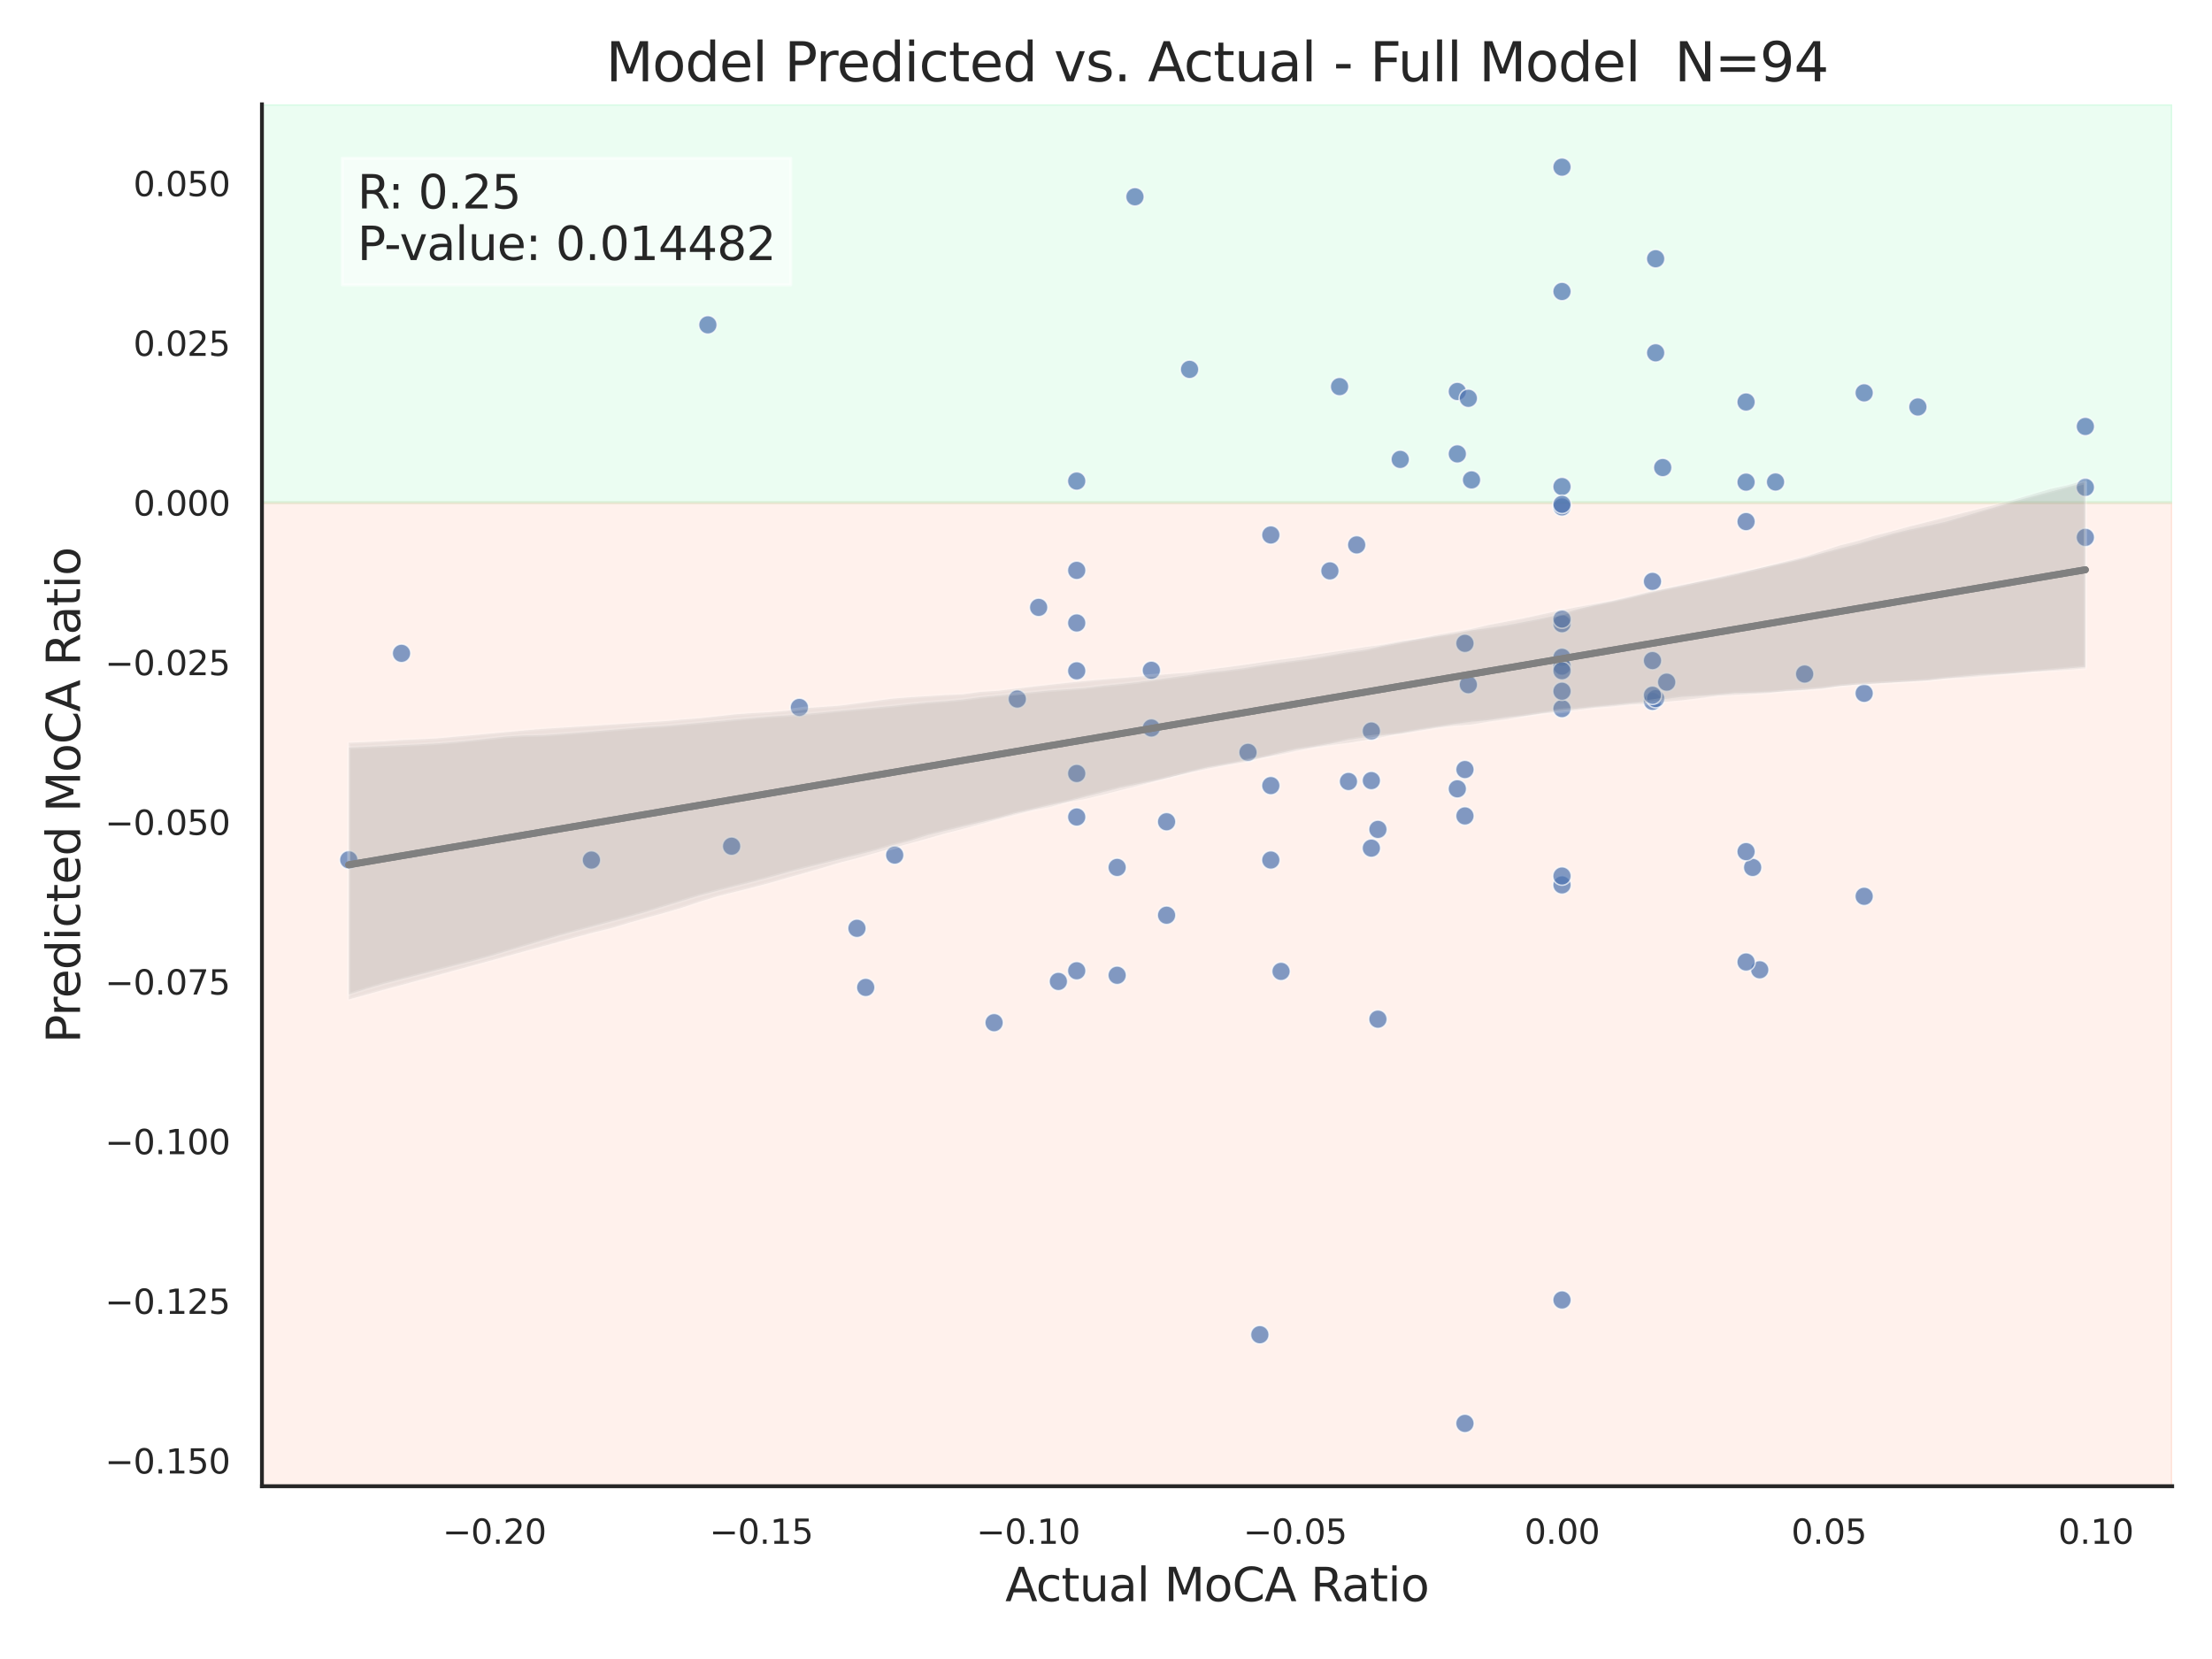 <?xml version="1.0" encoding="utf-8" standalone="no"?>
<!DOCTYPE svg PUBLIC "-//W3C//DTD SVG 1.1//EN"
  "http://www.w3.org/Graphics/SVG/1.1/DTD/svg11.dtd">
<svg xmlns:xlink="http://www.w3.org/1999/xlink" width="576pt" height="432pt" viewBox="0 0 576 432" xmlns="http://www.w3.org/2000/svg" version="1.1">
 <defs>
  <style type="text/css">*{stroke-linejoin: round; stroke-linecap: butt}</style>
 </defs>
 <g id="figure_1">
  <g id="patch_1">
   <path d="M 0 432 
L 576 432 
L 576 0 
L 0 0 
z
" style="fill: #ffffff"/>
  </g>
  <g id="axes_1">
   <g id="patch_2">
    <path d="M 68.208 387.012 
L 565.632 387.012 
L 565.632 27.168 
L 68.208 27.168 
z
" style="fill: #ffffff"/>
   </g>
   <g id="patch_3">
    <path d="M 68.208 387.012 
L 565.632 387.012 
L 565.632 130.894 
L 68.208 130.894 
z
" clip-path="url(#pf7a6fea551)" style="fill: #ff5714; opacity: 0.08; stroke: #ff5714; stroke-width: 0.8; stroke-linejoin: miter"/>
   </g>
   <g id="patch_4">
    <path d="M 68.208 130.894 
L 565.632 130.894 
L 565.632 27.168 
L 68.208 27.168 
z
" clip-path="url(#pf7a6fea551)" style="fill: #04e762; opacity: 0.08; stroke: #04e762; stroke-width: 0.8; stroke-linejoin: miter"/>
   </g>
   <g id="matplotlib.axis_1">
    <g id="xtick_1">
     <g id="text_1">
      <!-- −0.20 -->
      <g style="fill: #262626" transform="translate(115.245 401.999) scale(0.088 -0.088)">
       <defs>
        <path id="DejaVuSans-2212" d="M 678 2272 
L 4684 2272 
L 4684 1741 
L 678 1741 
L 678 2272 
z
" transform="scale(0.016)"/>
        <path id="DejaVuSans-30" d="M 2034 4250 
Q 1547 4250 1301 3770 
Q 1056 3291 1056 2328 
Q 1056 1369 1301 889 
Q 1547 409 2034 409 
Q 2525 409 2770 889 
Q 3016 1369 3016 2328 
Q 3016 3291 2770 3770 
Q 2525 4250 2034 4250 
z
M 2034 4750 
Q 2819 4750 3233 4129 
Q 3647 3509 3647 2328 
Q 3647 1150 3233 529 
Q 2819 -91 2034 -91 
Q 1250 -91 836 529 
Q 422 1150 422 2328 
Q 422 3509 836 4129 
Q 1250 4750 2034 4750 
z
" transform="scale(0.016)"/>
        <path id="DejaVuSans-2e" d="M 684 794 
L 1344 794 
L 1344 0 
L 684 0 
L 684 794 
z
" transform="scale(0.016)"/>
        <path id="DejaVuSans-32" d="M 1228 531 
L 3431 531 
L 3431 0 
L 469 0 
L 469 531 
Q 828 903 1448 1529 
Q 2069 2156 2228 2338 
Q 2531 2678 2651 2914 
Q 2772 3150 2772 3378 
Q 2772 3750 2511 3984 
Q 2250 4219 1831 4219 
Q 1534 4219 1204 4116 
Q 875 4013 500 3803 
L 500 4441 
Q 881 4594 1212 4672 
Q 1544 4750 1819 4750 
Q 2544 4750 2975 4387 
Q 3406 4025 3406 3419 
Q 3406 3131 3298 2873 
Q 3191 2616 2906 2266 
Q 2828 2175 2409 1742 
Q 1991 1309 1228 531 
z
" transform="scale(0.016)"/>
       </defs>
       <use xlink:href="#DejaVuSans-2212"/>
       <use xlink:href="#DejaVuSans-30" transform="translate(83.789 0)"/>
       <use xlink:href="#DejaVuSans-2e" transform="translate(147.412 0)"/>
       <use xlink:href="#DejaVuSans-32" transform="translate(179.199 0)"/>
       <use xlink:href="#DejaVuSans-30" transform="translate(242.822 0)"/>
      </g>
     </g>
    </g>
    <g id="xtick_2">
     <g id="text_2">
      <!-- −0.15 -->
      <g style="fill: #262626" transform="translate(184.748 401.999) scale(0.088 -0.088)">
       <defs>
        <path id="DejaVuSans-31" d="M 794 531 
L 1825 531 
L 1825 4091 
L 703 3866 
L 703 4441 
L 1819 4666 
L 2450 4666 
L 2450 531 
L 3481 531 
L 3481 0 
L 794 0 
L 794 531 
z
" transform="scale(0.016)"/>
        <path id="DejaVuSans-35" d="M 691 4666 
L 3169 4666 
L 3169 4134 
L 1269 4134 
L 1269 2991 
Q 1406 3038 1543 3061 
Q 1681 3084 1819 3084 
Q 2600 3084 3056 2656 
Q 3513 2228 3513 1497 
Q 3513 744 3044 326 
Q 2575 -91 1722 -91 
Q 1428 -91 1123 -41 
Q 819 9 494 109 
L 494 744 
Q 775 591 1075 516 
Q 1375 441 1709 441 
Q 2250 441 2565 725 
Q 2881 1009 2881 1497 
Q 2881 1984 2565 2268 
Q 2250 2553 1709 2553 
Q 1456 2553 1204 2497 
Q 953 2441 691 2322 
L 691 4666 
z
" transform="scale(0.016)"/>
       </defs>
       <use xlink:href="#DejaVuSans-2212"/>
       <use xlink:href="#DejaVuSans-30" transform="translate(83.789 0)"/>
       <use xlink:href="#DejaVuSans-2e" transform="translate(147.412 0)"/>
       <use xlink:href="#DejaVuSans-31" transform="translate(179.199 0)"/>
       <use xlink:href="#DejaVuSans-35" transform="translate(242.822 0)"/>
      </g>
     </g>
    </g>
    <g id="xtick_3">
     <g id="text_3">
      <!-- −0.10 -->
      <g style="fill: #262626" transform="translate(254.251 401.999) scale(0.088 -0.088)">
       <use xlink:href="#DejaVuSans-2212"/>
       <use xlink:href="#DejaVuSans-30" transform="translate(83.789 0)"/>
       <use xlink:href="#DejaVuSans-2e" transform="translate(147.412 0)"/>
       <use xlink:href="#DejaVuSans-31" transform="translate(179.199 0)"/>
       <use xlink:href="#DejaVuSans-30" transform="translate(242.822 0)"/>
      </g>
     </g>
    </g>
    <g id="xtick_4">
     <g id="text_4">
      <!-- −0.05 -->
      <g style="fill: #262626" transform="translate(323.754 401.999) scale(0.088 -0.088)">
       <use xlink:href="#DejaVuSans-2212"/>
       <use xlink:href="#DejaVuSans-30" transform="translate(83.789 0)"/>
       <use xlink:href="#DejaVuSans-2e" transform="translate(147.412 0)"/>
       <use xlink:href="#DejaVuSans-30" transform="translate(179.199 0)"/>
       <use xlink:href="#DejaVuSans-35" transform="translate(242.822 0)"/>
      </g>
     </g>
    </g>
    <g id="xtick_5">
     <g id="text_5">
      <!-- 0.00 -->
      <g style="fill: #262626" transform="translate(396.944 401.999) scale(0.088 -0.088)">
       <use xlink:href="#DejaVuSans-30"/>
       <use xlink:href="#DejaVuSans-2e" transform="translate(63.623 0)"/>
       <use xlink:href="#DejaVuSans-30" transform="translate(95.41 0)"/>
       <use xlink:href="#DejaVuSans-30" transform="translate(159.033 0)"/>
      </g>
     </g>
    </g>
    <g id="xtick_6">
     <g id="text_6">
      <!-- 0.05 -->
      <g style="fill: #262626" transform="translate(466.447 401.999) scale(0.088 -0.088)">
       <use xlink:href="#DejaVuSans-30"/>
       <use xlink:href="#DejaVuSans-2e" transform="translate(63.623 0)"/>
       <use xlink:href="#DejaVuSans-30" transform="translate(95.41 0)"/>
       <use xlink:href="#DejaVuSans-35" transform="translate(159.033 0)"/>
      </g>
     </g>
    </g>
    <g id="xtick_7">
     <g id="text_7">
      <!-- 0.10 -->
      <g style="fill: #262626" transform="translate(535.951 401.999) scale(0.088 -0.088)">
       <use xlink:href="#DejaVuSans-30"/>
       <use xlink:href="#DejaVuSans-2e" transform="translate(63.623 0)"/>
       <use xlink:href="#DejaVuSans-31" transform="translate(95.41 0)"/>
       <use xlink:href="#DejaVuSans-30" transform="translate(159.033 0)"/>
      </g>
     </g>
    </g>
    <g id="text_8">
     <!-- Actual MoCA Ratio -->
     <g style="fill: #262626" transform="translate(261.766 416.947) scale(0.12 -0.12)">
      <defs>
       <path id="DejaVuSans-41" d="M 2188 4044 
L 1331 1722 
L 3047 1722 
L 2188 4044 
z
M 1831 4666 
L 2547 4666 
L 4325 0 
L 3669 0 
L 3244 1197 
L 1141 1197 
L 716 0 
L 50 0 
L 1831 4666 
z
" transform="scale(0.016)"/>
       <path id="DejaVuSans-63" d="M 3122 3366 
L 3122 2828 
Q 2878 2963 2633 3030 
Q 2388 3097 2138 3097 
Q 1578 3097 1268 2742 
Q 959 2388 959 1747 
Q 959 1106 1268 751 
Q 1578 397 2138 397 
Q 2388 397 2633 464 
Q 2878 531 3122 666 
L 3122 134 
Q 2881 22 2623 -34 
Q 2366 -91 2075 -91 
Q 1284 -91 818 406 
Q 353 903 353 1747 
Q 353 2603 823 3093 
Q 1294 3584 2113 3584 
Q 2378 3584 2631 3529 
Q 2884 3475 3122 3366 
z
" transform="scale(0.016)"/>
       <path id="DejaVuSans-74" d="M 1172 4494 
L 1172 3500 
L 2356 3500 
L 2356 3053 
L 1172 3053 
L 1172 1153 
Q 1172 725 1289 603 
Q 1406 481 1766 481 
L 2356 481 
L 2356 0 
L 1766 0 
Q 1100 0 847 248 
Q 594 497 594 1153 
L 594 3053 
L 172 3053 
L 172 3500 
L 594 3500 
L 594 4494 
L 1172 4494 
z
" transform="scale(0.016)"/>
       <path id="DejaVuSans-75" d="M 544 1381 
L 544 3500 
L 1119 3500 
L 1119 1403 
Q 1119 906 1312 657 
Q 1506 409 1894 409 
Q 2359 409 2629 706 
Q 2900 1003 2900 1516 
L 2900 3500 
L 3475 3500 
L 3475 0 
L 2900 0 
L 2900 538 
Q 2691 219 2414 64 
Q 2138 -91 1772 -91 
Q 1169 -91 856 284 
Q 544 659 544 1381 
z
M 1991 3584 
L 1991 3584 
z
" transform="scale(0.016)"/>
       <path id="DejaVuSans-61" d="M 2194 1759 
Q 1497 1759 1228 1600 
Q 959 1441 959 1056 
Q 959 750 1161 570 
Q 1363 391 1709 391 
Q 2188 391 2477 730 
Q 2766 1069 2766 1631 
L 2766 1759 
L 2194 1759 
z
M 3341 1997 
L 3341 0 
L 2766 0 
L 2766 531 
Q 2569 213 2275 61 
Q 1981 -91 1556 -91 
Q 1019 -91 701 211 
Q 384 513 384 1019 
Q 384 1609 779 1909 
Q 1175 2209 1959 2209 
L 2766 2209 
L 2766 2266 
Q 2766 2663 2505 2880 
Q 2244 3097 1772 3097 
Q 1472 3097 1187 3025 
Q 903 2953 641 2809 
L 641 3341 
Q 956 3463 1253 3523 
Q 1550 3584 1831 3584 
Q 2591 3584 2966 3190 
Q 3341 2797 3341 1997 
z
" transform="scale(0.016)"/>
       <path id="DejaVuSans-6c" d="M 603 4863 
L 1178 4863 
L 1178 0 
L 603 0 
L 603 4863 
z
" transform="scale(0.016)"/>
       <path id="DejaVuSans-20" transform="scale(0.016)"/>
       <path id="DejaVuSans-4d" d="M 628 4666 
L 1569 4666 
L 2759 1491 
L 3956 4666 
L 4897 4666 
L 4897 0 
L 4281 0 
L 4281 4097 
L 3078 897 
L 2444 897 
L 1241 4097 
L 1241 0 
L 628 0 
L 628 4666 
z
" transform="scale(0.016)"/>
       <path id="DejaVuSans-6f" d="M 1959 3097 
Q 1497 3097 1228 2736 
Q 959 2375 959 1747 
Q 959 1119 1226 758 
Q 1494 397 1959 397 
Q 2419 397 2687 759 
Q 2956 1122 2956 1747 
Q 2956 2369 2687 2733 
Q 2419 3097 1959 3097 
z
M 1959 3584 
Q 2709 3584 3137 3096 
Q 3566 2609 3566 1747 
Q 3566 888 3137 398 
Q 2709 -91 1959 -91 
Q 1206 -91 779 398 
Q 353 888 353 1747 
Q 353 2609 779 3096 
Q 1206 3584 1959 3584 
z
" transform="scale(0.016)"/>
       <path id="DejaVuSans-43" d="M 4122 4306 
L 4122 3641 
Q 3803 3938 3442 4084 
Q 3081 4231 2675 4231 
Q 1875 4231 1450 3742 
Q 1025 3253 1025 2328 
Q 1025 1406 1450 917 
Q 1875 428 2675 428 
Q 3081 428 3442 575 
Q 3803 722 4122 1019 
L 4122 359 
Q 3791 134 3420 21 
Q 3050 -91 2638 -91 
Q 1578 -91 968 557 
Q 359 1206 359 2328 
Q 359 3453 968 4101 
Q 1578 4750 2638 4750 
Q 3056 4750 3426 4639 
Q 3797 4528 4122 4306 
z
" transform="scale(0.016)"/>
       <path id="DejaVuSans-52" d="M 2841 2188 
Q 3044 2119 3236 1894 
Q 3428 1669 3622 1275 
L 4263 0 
L 3584 0 
L 2988 1197 
Q 2756 1666 2539 1819 
Q 2322 1972 1947 1972 
L 1259 1972 
L 1259 0 
L 628 0 
L 628 4666 
L 2053 4666 
Q 2853 4666 3247 4331 
Q 3641 3997 3641 3322 
Q 3641 2881 3436 2590 
Q 3231 2300 2841 2188 
z
M 1259 4147 
L 1259 2491 
L 2053 2491 
Q 2509 2491 2742 2702 
Q 2975 2913 2975 3322 
Q 2975 3731 2742 3939 
Q 2509 4147 2053 4147 
L 1259 4147 
z
" transform="scale(0.016)"/>
       <path id="DejaVuSans-69" d="M 603 3500 
L 1178 3500 
L 1178 0 
L 603 0 
L 603 3500 
z
M 603 4863 
L 1178 4863 
L 1178 4134 
L 603 4134 
L 603 4863 
z
" transform="scale(0.016)"/>
      </defs>
      <use xlink:href="#DejaVuSans-41"/>
      <use xlink:href="#DejaVuSans-63" transform="translate(66.658 0)"/>
      <use xlink:href="#DejaVuSans-74" transform="translate(121.639 0)"/>
      <use xlink:href="#DejaVuSans-75" transform="translate(160.848 0)"/>
      <use xlink:href="#DejaVuSans-61" transform="translate(224.227 0)"/>
      <use xlink:href="#DejaVuSans-6c" transform="translate(285.506 0)"/>
      <use xlink:href="#DejaVuSans-20" transform="translate(313.289 0)"/>
      <use xlink:href="#DejaVuSans-4d" transform="translate(345.076 0)"/>
      <use xlink:href="#DejaVuSans-6f" transform="translate(431.355 0)"/>
      <use xlink:href="#DejaVuSans-43" transform="translate(492.537 0)"/>
      <use xlink:href="#DejaVuSans-41" transform="translate(562.361 0)"/>
      <use xlink:href="#DejaVuSans-20" transform="translate(630.77 0)"/>
      <use xlink:href="#DejaVuSans-52" transform="translate(662.557 0)"/>
      <use xlink:href="#DejaVuSans-61" transform="translate(729.789 0)"/>
      <use xlink:href="#DejaVuSans-74" transform="translate(791.068 0)"/>
      <use xlink:href="#DejaVuSans-69" transform="translate(830.277 0)"/>
      <use xlink:href="#DejaVuSans-6f" transform="translate(858.061 0)"/>
     </g>
    </g>
   </g>
   <g id="matplotlib.axis_2">
    <g id="ytick_1">
     <g id="text_9">
      <!-- −0.150 -->
      <g style="fill: #262626" transform="translate(27.341 383.7) scale(0.088 -0.088)">
       <use xlink:href="#DejaVuSans-2212"/>
       <use xlink:href="#DejaVuSans-30" transform="translate(83.789 0)"/>
       <use xlink:href="#DejaVuSans-2e" transform="translate(147.412 0)"/>
       <use xlink:href="#DejaVuSans-31" transform="translate(179.199 0)"/>
       <use xlink:href="#DejaVuSans-35" transform="translate(242.822 0)"/>
       <use xlink:href="#DejaVuSans-30" transform="translate(306.445 0)"/>
      </g>
     </g>
    </g>
    <g id="ytick_2">
     <g id="text_10">
      <!-- −0.125 -->
      <g style="fill: #262626" transform="translate(27.341 342.123) scale(0.088 -0.088)">
       <use xlink:href="#DejaVuSans-2212"/>
       <use xlink:href="#DejaVuSans-30" transform="translate(83.789 0)"/>
       <use xlink:href="#DejaVuSans-2e" transform="translate(147.412 0)"/>
       <use xlink:href="#DejaVuSans-31" transform="translate(179.199 0)"/>
       <use xlink:href="#DejaVuSans-32" transform="translate(242.822 0)"/>
       <use xlink:href="#DejaVuSans-35" transform="translate(306.445 0)"/>
      </g>
     </g>
    </g>
    <g id="ytick_3">
     <g id="text_11">
      <!-- −0.100 -->
      <g style="fill: #262626" transform="translate(27.341 300.546) scale(0.088 -0.088)">
       <use xlink:href="#DejaVuSans-2212"/>
       <use xlink:href="#DejaVuSans-30" transform="translate(83.789 0)"/>
       <use xlink:href="#DejaVuSans-2e" transform="translate(147.412 0)"/>
       <use xlink:href="#DejaVuSans-31" transform="translate(179.199 0)"/>
       <use xlink:href="#DejaVuSans-30" transform="translate(242.822 0)"/>
       <use xlink:href="#DejaVuSans-30" transform="translate(306.445 0)"/>
      </g>
     </g>
    </g>
    <g id="ytick_4">
     <g id="text_12">
      <!-- −0.075 -->
      <g style="fill: #262626" transform="translate(27.341 258.969) scale(0.088 -0.088)">
       <defs>
        <path id="DejaVuSans-37" d="M 525 4666 
L 3525 4666 
L 3525 4397 
L 1831 0 
L 1172 0 
L 2766 4134 
L 525 4134 
L 525 4666 
z
" transform="scale(0.016)"/>
       </defs>
       <use xlink:href="#DejaVuSans-2212"/>
       <use xlink:href="#DejaVuSans-30" transform="translate(83.789 0)"/>
       <use xlink:href="#DejaVuSans-2e" transform="translate(147.412 0)"/>
       <use xlink:href="#DejaVuSans-30" transform="translate(179.199 0)"/>
       <use xlink:href="#DejaVuSans-37" transform="translate(242.822 0)"/>
       <use xlink:href="#DejaVuSans-35" transform="translate(306.445 0)"/>
      </g>
     </g>
    </g>
    <g id="ytick_5">
     <g id="text_13">
      <!-- −0.050 -->
      <g style="fill: #262626" transform="translate(27.341 217.392) scale(0.088 -0.088)">
       <use xlink:href="#DejaVuSans-2212"/>
       <use xlink:href="#DejaVuSans-30" transform="translate(83.789 0)"/>
       <use xlink:href="#DejaVuSans-2e" transform="translate(147.412 0)"/>
       <use xlink:href="#DejaVuSans-30" transform="translate(179.199 0)"/>
       <use xlink:href="#DejaVuSans-35" transform="translate(242.822 0)"/>
       <use xlink:href="#DejaVuSans-30" transform="translate(306.445 0)"/>
      </g>
     </g>
    </g>
    <g id="ytick_6">
     <g id="text_14">
      <!-- −0.025 -->
      <g style="fill: #262626" transform="translate(27.341 175.815) scale(0.088 -0.088)">
       <use xlink:href="#DejaVuSans-2212"/>
       <use xlink:href="#DejaVuSans-30" transform="translate(83.789 0)"/>
       <use xlink:href="#DejaVuSans-2e" transform="translate(147.412 0)"/>
       <use xlink:href="#DejaVuSans-30" transform="translate(179.199 0)"/>
       <use xlink:href="#DejaVuSans-32" transform="translate(242.822 0)"/>
       <use xlink:href="#DejaVuSans-35" transform="translate(306.445 0)"/>
      </g>
     </g>
    </g>
    <g id="ytick_7">
     <g id="text_15">
      <!-- 0.000 -->
      <g style="fill: #262626" transform="translate(34.715 134.238) scale(0.088 -0.088)">
       <use xlink:href="#DejaVuSans-30"/>
       <use xlink:href="#DejaVuSans-2e" transform="translate(63.623 0)"/>
       <use xlink:href="#DejaVuSans-30" transform="translate(95.41 0)"/>
       <use xlink:href="#DejaVuSans-30" transform="translate(159.033 0)"/>
       <use xlink:href="#DejaVuSans-30" transform="translate(222.656 0)"/>
      </g>
     </g>
    </g>
    <g id="ytick_8">
     <g id="text_16">
      <!-- 0.025 -->
      <g style="fill: #262626" transform="translate(34.715 92.661) scale(0.088 -0.088)">
       <use xlink:href="#DejaVuSans-30"/>
       <use xlink:href="#DejaVuSans-2e" transform="translate(63.623 0)"/>
       <use xlink:href="#DejaVuSans-30" transform="translate(95.41 0)"/>
       <use xlink:href="#DejaVuSans-32" transform="translate(159.033 0)"/>
       <use xlink:href="#DejaVuSans-35" transform="translate(222.656 0)"/>
      </g>
     </g>
    </g>
    <g id="ytick_9">
     <g id="text_17">
      <!-- 0.050 -->
      <g style="fill: #262626" transform="translate(34.715 51.083) scale(0.088 -0.088)">
       <use xlink:href="#DejaVuSans-30"/>
       <use xlink:href="#DejaVuSans-2e" transform="translate(63.623 0)"/>
       <use xlink:href="#DejaVuSans-30" transform="translate(95.41 0)"/>
       <use xlink:href="#DejaVuSans-35" transform="translate(159.033 0)"/>
       <use xlink:href="#DejaVuSans-30" transform="translate(222.656 0)"/>
      </g>
     </g>
    </g>
    <g id="text_18">
     <!-- Predicted MoCA Ratio -->
     <g style="fill: #262626" transform="translate(20.846 271.612) rotate(-90) scale(0.12 -0.12)">
      <defs>
       <path id="DejaVuSans-50" d="M 1259 4147 
L 1259 2394 
L 2053 2394 
Q 2494 2394 2734 2622 
Q 2975 2850 2975 3272 
Q 2975 3691 2734 3919 
Q 2494 4147 2053 4147 
L 1259 4147 
z
M 628 4666 
L 2053 4666 
Q 2838 4666 3239 4311 
Q 3641 3956 3641 3272 
Q 3641 2581 3239 2228 
Q 2838 1875 2053 1875 
L 1259 1875 
L 1259 0 
L 628 0 
L 628 4666 
z
" transform="scale(0.016)"/>
       <path id="DejaVuSans-72" d="M 2631 2963 
Q 2534 3019 2420 3045 
Q 2306 3072 2169 3072 
Q 1681 3072 1420 2755 
Q 1159 2438 1159 1844 
L 1159 0 
L 581 0 
L 581 3500 
L 1159 3500 
L 1159 2956 
Q 1341 3275 1631 3429 
Q 1922 3584 2338 3584 
Q 2397 3584 2469 3576 
Q 2541 3569 2628 3553 
L 2631 2963 
z
" transform="scale(0.016)"/>
       <path id="DejaVuSans-65" d="M 3597 1894 
L 3597 1613 
L 953 1613 
Q 991 1019 1311 708 
Q 1631 397 2203 397 
Q 2534 397 2845 478 
Q 3156 559 3463 722 
L 3463 178 
Q 3153 47 2828 -22 
Q 2503 -91 2169 -91 
Q 1331 -91 842 396 
Q 353 884 353 1716 
Q 353 2575 817 3079 
Q 1281 3584 2069 3584 
Q 2775 3584 3186 3129 
Q 3597 2675 3597 1894 
z
M 3022 2063 
Q 3016 2534 2758 2815 
Q 2500 3097 2075 3097 
Q 1594 3097 1305 2825 
Q 1016 2553 972 2059 
L 3022 2063 
z
" transform="scale(0.016)"/>
       <path id="DejaVuSans-64" d="M 2906 2969 
L 2906 4863 
L 3481 4863 
L 3481 0 
L 2906 0 
L 2906 525 
Q 2725 213 2448 61 
Q 2172 -91 1784 -91 
Q 1150 -91 751 415 
Q 353 922 353 1747 
Q 353 2572 751 3078 
Q 1150 3584 1784 3584 
Q 2172 3584 2448 3432 
Q 2725 3281 2906 2969 
z
M 947 1747 
Q 947 1113 1208 752 
Q 1469 391 1925 391 
Q 2381 391 2643 752 
Q 2906 1113 2906 1747 
Q 2906 2381 2643 2742 
Q 2381 3103 1925 3103 
Q 1469 3103 1208 2742 
Q 947 2381 947 1747 
z
" transform="scale(0.016)"/>
      </defs>
      <use xlink:href="#DejaVuSans-50"/>
      <use xlink:href="#DejaVuSans-72" transform="translate(58.553 0)"/>
      <use xlink:href="#DejaVuSans-65" transform="translate(97.416 0)"/>
      <use xlink:href="#DejaVuSans-64" transform="translate(158.939 0)"/>
      <use xlink:href="#DejaVuSans-69" transform="translate(222.416 0)"/>
      <use xlink:href="#DejaVuSans-63" transform="translate(250.199 0)"/>
      <use xlink:href="#DejaVuSans-74" transform="translate(305.18 0)"/>
      <use xlink:href="#DejaVuSans-65" transform="translate(344.389 0)"/>
      <use xlink:href="#DejaVuSans-64" transform="translate(405.912 0)"/>
      <use xlink:href="#DejaVuSans-20" transform="translate(469.389 0)"/>
      <use xlink:href="#DejaVuSans-4d" transform="translate(501.176 0)"/>
      <use xlink:href="#DejaVuSans-6f" transform="translate(587.455 0)"/>
      <use xlink:href="#DejaVuSans-43" transform="translate(648.637 0)"/>
      <use xlink:href="#DejaVuSans-41" transform="translate(718.461 0)"/>
      <use xlink:href="#DejaVuSans-20" transform="translate(786.869 0)"/>
      <use xlink:href="#DejaVuSans-52" transform="translate(818.656 0)"/>
      <use xlink:href="#DejaVuSans-61" transform="translate(885.889 0)"/>
      <use xlink:href="#DejaVuSans-74" transform="translate(947.168 0)"/>
      <use xlink:href="#DejaVuSans-69" transform="translate(986.377 0)"/>
      <use xlink:href="#DejaVuSans-6f" transform="translate(1014.16 0)"/>
     </g>
    </g>
   </g>
   <g id="PathCollection_1">
    <defs>
     <path id="m95f9fe974a" d="M 0 2.4 
C 0.636 2.4 1.247 2.147 1.697 1.697 
C 2.147 1.247 2.4 0.636 2.4 0 
C 2.4 -0.636 2.147 -1.247 1.697 -1.697 
C 1.247 -2.147 0.636 -2.4 0 -2.4 
C -0.636 -2.4 -1.247 -2.147 -1.697 -1.697 
C -2.147 -1.247 -2.4 -0.636 -2.4 0 
C -2.4 0.636 -2.147 1.247 -1.697 1.697 
C -1.247 2.147 -0.636 2.4 0 2.4 
z
" style="stroke: #ffffff; stroke-opacity: 0.7; stroke-width: 0.384"/>
    </defs>
    <g clip-path="url(#pf7a6fea551)">
     <use xlink:href="#m95f9fe974a" x="431.128" y="91.874" style="fill: #4c72b0; fill-opacity: 0.7; stroke: #ffffff; stroke-opacity: 0.7; stroke-width: 0.384"/>
     <use xlink:href="#m95f9fe974a" x="381.467" y="167.531" style="fill: #4c72b0; fill-opacity: 0.7; stroke: #ffffff; stroke-opacity: 0.7; stroke-width: 0.384"/>
     <use xlink:href="#m95f9fe974a" x="290.903" y="225.875" style="fill: #4c72b0; fill-opacity: 0.7; stroke: #ffffff; stroke-opacity: 0.7; stroke-width: 0.384"/>
     <use xlink:href="#m95f9fe974a" x="379.485" y="101.94" style="fill: #4c72b0; fill-opacity: 0.7; stroke: #ffffff; stroke-opacity: 0.7; stroke-width: 0.384"/>
     <use xlink:href="#m95f9fe974a" x="90.818" y="223.895" style="fill: #4c72b0; fill-opacity: 0.7; stroke: #ffffff; stroke-opacity: 0.7; stroke-width: 0.384"/>
     <use xlink:href="#m95f9fe974a" x="299.813" y="189.566" style="fill: #4c72b0; fill-opacity: 0.7; stroke: #ffffff; stroke-opacity: 0.7; stroke-width: 0.384"/>
     <use xlink:href="#m95f9fe974a" x="543.022" y="126.904" style="fill: #4c72b0; fill-opacity: 0.7; stroke: #ffffff; stroke-opacity: 0.7; stroke-width: 0.384"/>
     <use xlink:href="#m95f9fe974a" x="225.429" y="257.125" style="fill: #4c72b0; fill-opacity: 0.7; stroke: #ffffff; stroke-opacity: 0.7; stroke-width: 0.384"/>
     <use xlink:href="#m95f9fe974a" x="469.926" y="175.515" style="fill: #4c72b0; fill-opacity: 0.7; stroke: #ffffff; stroke-opacity: 0.7; stroke-width: 0.384"/>
     <use xlink:href="#m95f9fe974a" x="346.304" y="148.658" style="fill: #4c72b0; fill-opacity: 0.7; stroke: #ffffff; stroke-opacity: 0.7; stroke-width: 0.384"/>
     <use xlink:href="#m95f9fe974a" x="430.302" y="182.632" style="fill: #4c72b0; fill-opacity: 0.7; stroke: #ffffff; stroke-opacity: 0.7; stroke-width: 0.384"/>
     <use xlink:href="#m95f9fe974a" x="258.862" y="266.304" style="fill: #4c72b0; fill-opacity: 0.7; stroke: #ffffff; stroke-opacity: 0.7; stroke-width: 0.384"/>
     <use xlink:href="#m95f9fe974a" x="406.741" y="338.513" style="fill: #4c72b0; fill-opacity: 0.7; stroke: #ffffff; stroke-opacity: 0.7; stroke-width: 0.384"/>
     <use xlink:href="#m95f9fe974a" x="270.461" y="158.162" style="fill: #4c72b0; fill-opacity: 0.7; stroke: #ffffff; stroke-opacity: 0.7; stroke-width: 0.384"/>
     <use xlink:href="#m95f9fe974a" x="280.372" y="148.521" style="fill: #4c72b0; fill-opacity: 0.7; stroke: #ffffff; stroke-opacity: 0.7; stroke-width: 0.384"/>
     <use xlink:href="#m95f9fe974a" x="154.003" y="223.956" style="fill: #4c72b0; fill-opacity: 0.7; stroke: #ffffff; stroke-opacity: 0.7; stroke-width: 0.384"/>
     <use xlink:href="#m95f9fe974a" x="485.424" y="180.536" style="fill: #4c72b0; fill-opacity: 0.7; stroke: #ffffff; stroke-opacity: 0.7; stroke-width: 0.384"/>
     <use xlink:href="#m95f9fe974a" x="328.059" y="347.553" style="fill: #4c72b0; fill-opacity: 0.7; stroke: #ffffff; stroke-opacity: 0.7; stroke-width: 0.384"/>
     <use xlink:href="#m95f9fe974a" x="485.424" y="102.3" style="fill: #4c72b0; fill-opacity: 0.7; stroke: #ffffff; stroke-opacity: 0.7; stroke-width: 0.384"/>
     <use xlink:href="#m95f9fe974a" x="309.76" y="96.184" style="fill: #4c72b0; fill-opacity: 0.7; stroke: #ffffff; stroke-opacity: 0.7; stroke-width: 0.384"/>
     <use xlink:href="#m95f9fe974a" x="364.618" y="119.626" style="fill: #4c72b0; fill-opacity: 0.7; stroke: #ffffff; stroke-opacity: 0.7; stroke-width: 0.384"/>
     <use xlink:href="#m95f9fe974a" x="223.148" y="241.731" style="fill: #4c72b0; fill-opacity: 0.7; stroke: #ffffff; stroke-opacity: 0.7; stroke-width: 0.384"/>
     <use xlink:href="#m95f9fe974a" x="324.973" y="195.919" style="fill: #4c72b0; fill-opacity: 0.7; stroke: #ffffff; stroke-opacity: 0.7; stroke-width: 0.384"/>
     <use xlink:href="#m95f9fe974a" x="303.774" y="213.979" style="fill: #4c72b0; fill-opacity: 0.7; stroke: #ffffff; stroke-opacity: 0.7; stroke-width: 0.384"/>
     <use xlink:href="#m95f9fe974a" x="190.509" y="220.35" style="fill: #4c72b0; fill-opacity: 0.7; stroke: #ffffff; stroke-opacity: 0.7; stroke-width: 0.384"/>
     <use xlink:href="#m95f9fe974a" x="454.674" y="104.684" style="fill: #4c72b0; fill-opacity: 0.7; stroke: #ffffff; stroke-opacity: 0.7; stroke-width: 0.384"/>
     <use xlink:href="#m95f9fe974a" x="406.741" y="132.002" style="fill: #4c72b0; fill-opacity: 0.7; stroke: #ffffff; stroke-opacity: 0.7; stroke-width: 0.384"/>
     <use xlink:href="#m95f9fe974a" x="456.386" y="225.88" style="fill: #4c72b0; fill-opacity: 0.7; stroke: #ffffff; stroke-opacity: 0.7; stroke-width: 0.384"/>
     <use xlink:href="#m95f9fe974a" x="381.467" y="212.469" style="fill: #4c72b0; fill-opacity: 0.7; stroke: #ffffff; stroke-opacity: 0.7; stroke-width: 0.384"/>
     <use xlink:href="#m95f9fe974a" x="280.372" y="201.415" style="fill: #4c72b0; fill-opacity: 0.7; stroke: #ffffff; stroke-opacity: 0.7; stroke-width: 0.384"/>
     <use xlink:href="#m95f9fe974a" x="543.022" y="111.051" style="fill: #4c72b0; fill-opacity: 0.7; stroke: #ffffff; stroke-opacity: 0.7; stroke-width: 0.384"/>
     <use xlink:href="#m95f9fe974a" x="406.741" y="43.525" style="fill: #4c72b0; fill-opacity: 0.7; stroke: #ffffff; stroke-opacity: 0.7; stroke-width: 0.384"/>
     <use xlink:href="#m95f9fe974a" x="208.161" y="184.215" style="fill: #4c72b0; fill-opacity: 0.7; stroke: #ffffff; stroke-opacity: 0.7; stroke-width: 0.384"/>
     <use xlink:href="#m95f9fe974a" x="433.997" y="177.632" style="fill: #4c72b0; fill-opacity: 0.7; stroke: #ffffff; stroke-opacity: 0.7; stroke-width: 0.384"/>
     <use xlink:href="#m95f9fe974a" x="330.92" y="223.948" style="fill: #4c72b0; fill-opacity: 0.7; stroke: #ffffff; stroke-opacity: 0.7; stroke-width: 0.384"/>
     <use xlink:href="#m95f9fe974a" x="485.424" y="233.396" style="fill: #4c72b0; fill-opacity: 0.7; stroke: #ffffff; stroke-opacity: 0.7; stroke-width: 0.384"/>
     <use xlink:href="#m95f9fe974a" x="462.344" y="125.508" style="fill: #4c72b0; fill-opacity: 0.7; stroke: #ffffff; stroke-opacity: 0.7; stroke-width: 0.384"/>
     <use xlink:href="#m95f9fe974a" x="543.022" y="139.933" style="fill: #4c72b0; fill-opacity: 0.7; stroke: #ffffff; stroke-opacity: 0.7; stroke-width: 0.384"/>
     <use xlink:href="#m95f9fe974a" x="454.674" y="125.545" style="fill: #4c72b0; fill-opacity: 0.7; stroke: #ffffff; stroke-opacity: 0.7; stroke-width: 0.384"/>
     <use xlink:href="#m95f9fe974a" x="358.808" y="215.975" style="fill: #4c72b0; fill-opacity: 0.7; stroke: #ffffff; stroke-opacity: 0.7; stroke-width: 0.384"/>
     <use xlink:href="#m95f9fe974a" x="458.225" y="252.534" style="fill: #4c72b0; fill-opacity: 0.7; stroke: #ffffff; stroke-opacity: 0.7; stroke-width: 0.384"/>
     <use xlink:href="#m95f9fe974a" x="431.128" y="181.912" style="fill: #4c72b0; fill-opacity: 0.7; stroke: #ffffff; stroke-opacity: 0.7; stroke-width: 0.384"/>
     <use xlink:href="#m95f9fe974a" x="348.822" y="100.676" style="fill: #4c72b0; fill-opacity: 0.7; stroke: #ffffff; stroke-opacity: 0.7; stroke-width: 0.384"/>
     <use xlink:href="#m95f9fe974a" x="430.302" y="172.017" style="fill: #4c72b0; fill-opacity: 0.7; stroke: #ffffff; stroke-opacity: 0.7; stroke-width: 0.384"/>
     <use xlink:href="#m95f9fe974a" x="382.354" y="178.289" style="fill: #4c72b0; fill-opacity: 0.7; stroke: #ffffff; stroke-opacity: 0.7; stroke-width: 0.384"/>
     <use xlink:href="#m95f9fe974a" x="381.467" y="200.386" style="fill: #4c72b0; fill-opacity: 0.7; stroke: #ffffff; stroke-opacity: 0.7; stroke-width: 0.384"/>
     <use xlink:href="#m95f9fe974a" x="232.984" y="222.665" style="fill: #4c72b0; fill-opacity: 0.7; stroke: #ffffff; stroke-opacity: 0.7; stroke-width: 0.384"/>
     <use xlink:href="#m95f9fe974a" x="299.813" y="174.543" style="fill: #4c72b0; fill-opacity: 0.7; stroke: #ffffff; stroke-opacity: 0.7; stroke-width: 0.384"/>
     <use xlink:href="#m95f9fe974a" x="454.674" y="250.504" style="fill: #4c72b0; fill-opacity: 0.7; stroke: #ffffff; stroke-opacity: 0.7; stroke-width: 0.384"/>
     <use xlink:href="#m95f9fe974a" x="303.774" y="238.322" style="fill: #4c72b0; fill-opacity: 0.7; stroke: #ffffff; stroke-opacity: 0.7; stroke-width: 0.384"/>
     <use xlink:href="#m95f9fe974a" x="406.741" y="126.698" style="fill: #4c72b0; fill-opacity: 0.7; stroke: #ffffff; stroke-opacity: 0.7; stroke-width: 0.384"/>
     <use xlink:href="#m95f9fe974a" x="406.741" y="230.428" style="fill: #4c72b0; fill-opacity: 0.7; stroke: #ffffff; stroke-opacity: 0.7; stroke-width: 0.384"/>
     <use xlink:href="#m95f9fe974a" x="353.277" y="141.89" style="fill: #4c72b0; fill-opacity: 0.7; stroke: #ffffff; stroke-opacity: 0.7; stroke-width: 0.384"/>
     <use xlink:href="#m95f9fe974a" x="430.302" y="181.04" style="fill: #4c72b0; fill-opacity: 0.7; stroke: #ffffff; stroke-opacity: 0.7; stroke-width: 0.384"/>
     <use xlink:href="#m95f9fe974a" x="275.603" y="255.563" style="fill: #4c72b0; fill-opacity: 0.7; stroke: #ffffff; stroke-opacity: 0.7; stroke-width: 0.384"/>
     <use xlink:href="#m95f9fe974a" x="406.741" y="171.163" style="fill: #4c72b0; fill-opacity: 0.7; stroke: #ffffff; stroke-opacity: 0.7; stroke-width: 0.384"/>
     <use xlink:href="#m95f9fe974a" x="430.302" y="151.396" style="fill: #4c72b0; fill-opacity: 0.7; stroke: #ffffff; stroke-opacity: 0.7; stroke-width: 0.384"/>
     <use xlink:href="#m95f9fe974a" x="330.92" y="139.307" style="fill: #4c72b0; fill-opacity: 0.7; stroke: #ffffff; stroke-opacity: 0.7; stroke-width: 0.384"/>
     <use xlink:href="#m95f9fe974a" x="357.096" y="190.36" style="fill: #4c72b0; fill-opacity: 0.7; stroke: #ffffff; stroke-opacity: 0.7; stroke-width: 0.384"/>
     <use xlink:href="#m95f9fe974a" x="280.372" y="212.749" style="fill: #4c72b0; fill-opacity: 0.7; stroke: #ffffff; stroke-opacity: 0.7; stroke-width: 0.384"/>
     <use xlink:href="#m95f9fe974a" x="333.58" y="252.944" style="fill: #4c72b0; fill-opacity: 0.7; stroke: #ffffff; stroke-opacity: 0.7; stroke-width: 0.384"/>
     <use xlink:href="#m95f9fe974a" x="379.485" y="205.407" style="fill: #4c72b0; fill-opacity: 0.7; stroke: #ffffff; stroke-opacity: 0.7; stroke-width: 0.384"/>
     <use xlink:href="#m95f9fe974a" x="358.808" y="265.389" style="fill: #4c72b0; fill-opacity: 0.7; stroke: #ffffff; stroke-opacity: 0.7; stroke-width: 0.384"/>
     <use xlink:href="#m95f9fe974a" x="330.92" y="204.568" style="fill: #4c72b0; fill-opacity: 0.7; stroke: #ffffff; stroke-opacity: 0.7; stroke-width: 0.384"/>
     <use xlink:href="#m95f9fe974a" x="406.741" y="75.903" style="fill: #4c72b0; fill-opacity: 0.7; stroke: #ffffff; stroke-opacity: 0.7; stroke-width: 0.384"/>
     <use xlink:href="#m95f9fe974a" x="280.372" y="162.221" style="fill: #4c72b0; fill-opacity: 0.7; stroke: #ffffff; stroke-opacity: 0.7; stroke-width: 0.384"/>
     <use xlink:href="#m95f9fe974a" x="290.903" y="253.961" style="fill: #4c72b0; fill-opacity: 0.7; stroke: #ffffff; stroke-opacity: 0.7; stroke-width: 0.384"/>
     <use xlink:href="#m95f9fe974a" x="184.331" y="84.593" style="fill: #4c72b0; fill-opacity: 0.7; stroke: #ffffff; stroke-opacity: 0.7; stroke-width: 0.384"/>
     <use xlink:href="#m95f9fe974a" x="280.372" y="174.685" style="fill: #4c72b0; fill-opacity: 0.7; stroke: #ffffff; stroke-opacity: 0.7; stroke-width: 0.384"/>
     <use xlink:href="#m95f9fe974a" x="295.536" y="51.244" style="fill: #4c72b0; fill-opacity: 0.7; stroke: #ffffff; stroke-opacity: 0.7; stroke-width: 0.384"/>
     <use xlink:href="#m95f9fe974a" x="381.467" y="370.655" style="fill: #4c72b0; fill-opacity: 0.7; stroke: #ffffff; stroke-opacity: 0.7; stroke-width: 0.384"/>
     <use xlink:href="#m95f9fe974a" x="454.674" y="221.765" style="fill: #4c72b0; fill-opacity: 0.7; stroke: #ffffff; stroke-opacity: 0.7; stroke-width: 0.384"/>
     <use xlink:href="#m95f9fe974a" x="406.741" y="173.458" style="fill: #4c72b0; fill-opacity: 0.7; stroke: #ffffff; stroke-opacity: 0.7; stroke-width: 0.384"/>
     <use xlink:href="#m95f9fe974a" x="406.741" y="162.406" style="fill: #4c72b0; fill-opacity: 0.7; stroke: #ffffff; stroke-opacity: 0.7; stroke-width: 0.384"/>
     <use xlink:href="#m95f9fe974a" x="454.674" y="135.824" style="fill: #4c72b0; fill-opacity: 0.7; stroke: #ffffff; stroke-opacity: 0.7; stroke-width: 0.384"/>
     <use xlink:href="#m95f9fe974a" x="351.139" y="203.496" style="fill: #4c72b0; fill-opacity: 0.7; stroke: #ffffff; stroke-opacity: 0.7; stroke-width: 0.384"/>
     <use xlink:href="#m95f9fe974a" x="379.485" y="118.193" style="fill: #4c72b0; fill-opacity: 0.7; stroke: #ffffff; stroke-opacity: 0.7; stroke-width: 0.384"/>
     <use xlink:href="#m95f9fe974a" x="280.372" y="252.79" style="fill: #4c72b0; fill-opacity: 0.7; stroke: #ffffff; stroke-opacity: 0.7; stroke-width: 0.384"/>
     <use xlink:href="#m95f9fe974a" x="406.741" y="161.215" style="fill: #4c72b0; fill-opacity: 0.7; stroke: #ffffff; stroke-opacity: 0.7; stroke-width: 0.384"/>
     <use xlink:href="#m95f9fe974a" x="499.412" y="105.976" style="fill: #4c72b0; fill-opacity: 0.7; stroke: #ffffff; stroke-opacity: 0.7; stroke-width: 0.384"/>
     <use xlink:href="#m95f9fe974a" x="104.554" y="170.13" style="fill: #4c72b0; fill-opacity: 0.7; stroke: #ffffff; stroke-opacity: 0.7; stroke-width: 0.384"/>
     <use xlink:href="#m95f9fe974a" x="382.354" y="103.718" style="fill: #4c72b0; fill-opacity: 0.7; stroke: #ffffff; stroke-opacity: 0.7; stroke-width: 0.384"/>
     <use xlink:href="#m95f9fe974a" x="406.741" y="184.522" style="fill: #4c72b0; fill-opacity: 0.7; stroke: #ffffff; stroke-opacity: 0.7; stroke-width: 0.384"/>
     <use xlink:href="#m95f9fe974a" x="357.096" y="220.853" style="fill: #4c72b0; fill-opacity: 0.7; stroke: #ffffff; stroke-opacity: 0.7; stroke-width: 0.384"/>
     <use xlink:href="#m95f9fe974a" x="406.741" y="179.997" style="fill: #4c72b0; fill-opacity: 0.7; stroke: #ffffff; stroke-opacity: 0.7; stroke-width: 0.384"/>
     <use xlink:href="#m95f9fe974a" x="406.741" y="228.12" style="fill: #4c72b0; fill-opacity: 0.7; stroke: #ffffff; stroke-opacity: 0.7; stroke-width: 0.384"/>
     <use xlink:href="#m95f9fe974a" x="357.096" y="203.266" style="fill: #4c72b0; fill-opacity: 0.7; stroke: #ffffff; stroke-opacity: 0.7; stroke-width: 0.384"/>
     <use xlink:href="#m95f9fe974a" x="406.741" y="174.662" style="fill: #4c72b0; fill-opacity: 0.7; stroke: #ffffff; stroke-opacity: 0.7; stroke-width: 0.384"/>
     <use xlink:href="#m95f9fe974a" x="432.969" y="121.752" style="fill: #4c72b0; fill-opacity: 0.7; stroke: #ffffff; stroke-opacity: 0.7; stroke-width: 0.384"/>
     <use xlink:href="#m95f9fe974a" x="406.741" y="131.329" style="fill: #4c72b0; fill-opacity: 0.7; stroke: #ffffff; stroke-opacity: 0.7; stroke-width: 0.384"/>
     <use xlink:href="#m95f9fe974a" x="431.128" y="67.378" style="fill: #4c72b0; fill-opacity: 0.7; stroke: #ffffff; stroke-opacity: 0.7; stroke-width: 0.384"/>
     <use xlink:href="#m95f9fe974a" x="280.372" y="125.267" style="fill: #4c72b0; fill-opacity: 0.7; stroke: #ffffff; stroke-opacity: 0.7; stroke-width: 0.384"/>
     <use xlink:href="#m95f9fe974a" x="383.181" y="124.97" style="fill: #4c72b0; fill-opacity: 0.7; stroke: #ffffff; stroke-opacity: 0.7; stroke-width: 0.384"/>
     <use xlink:href="#m95f9fe974a" x="264.898" y="182.031" style="fill: #4c72b0; fill-opacity: 0.7; stroke: #ffffff; stroke-opacity: 0.7; stroke-width: 0.384"/>
    </g>
   </g>
   <g id="FillBetweenPolyCollection_1">
    <defs>
     <path id="meb257fdb7f" d="M 90.818 -238.596 
L 90.818 -171.752 
L 95.386 -173.008 
L 99.954 -174.296 
L 104.521 -175.515 
L 109.089 -176.765 
L 113.657 -178.016 
L 118.224 -179.267 
L 122.792 -180.517 
L 127.36 -181.768 
L 131.928 -183.02 
L 136.495 -184.275 
L 141.063 -185.53 
L 145.631 -186.785 
L 150.198 -188.04 
L 154.766 -189.25 
L 159.334 -190.378 
L 163.902 -191.755 
L 168.469 -193.06 
L 173.037 -194.315 
L 177.605 -195.656 
L 182.172 -197.198 
L 186.74 -198.606 
L 191.308 -199.753 
L 195.876 -200.901 
L 200.443 -202.109 
L 205.011 -203.428 
L 209.579 -204.71 
L 214.146 -206.03 
L 218.714 -207.397 
L 223.282 -208.574 
L 227.85 -209.891 
L 232.417 -211.182 
L 236.985 -212.434 
L 241.553 -213.681 
L 246.12 -214.999 
L 250.688 -216.169 
L 255.256 -217.408 
L 259.824 -218.646 
L 264.391 -219.868 
L 268.959 -221.012 
L 273.527 -221.897 
L 278.094 -223.148 
L 282.662 -223.997 
L 287.23 -225.101 
L 291.798 -226.27 
L 296.365 -227.411 
L 300.933 -228.623 
L 305.501 -229.826 
L 310.068 -231.07 
L 314.636 -232.223 
L 319.204 -232.987 
L 323.772 -233.862 
L 328.339 -234.679 
L 332.907 -235.448 
L 337.475 -236.445 
L 342.042 -237.354 
L 346.61 -238.001 
L 351.178 -238.577 
L 355.746 -239.319 
L 360.313 -240.149 
L 364.881 -241.14 
L 369.449 -241.977 
L 374.016 -242.663 
L 378.584 -243.444 
L 383.152 -244.086 
L 387.72 -244.501 
L 392.287 -245.202 
L 396.855 -245.598 
L 401.423 -246.309 
L 405.99 -247.045 
L 410.558 -247.444 
L 415.126 -247.899 
L 419.694 -248.353 
L 424.261 -248.832 
L 428.829 -249.273 
L 433.397 -249.938 
L 437.964 -250.556 
L 442.532 -250.804 
L 447.1 -251.08 
L 451.668 -251.528 
L 456.235 -251.607 
L 460.803 -251.779 
L 465.371 -252.021 
L 469.938 -252.337 
L 474.506 -252.654 
L 479.074 -253.399 
L 483.642 -253.687 
L 488.209 -253.976 
L 492.777 -254.265 
L 497.345 -254.554 
L 501.912 -254.839 
L 506.48 -255.33 
L 511.048 -255.517 
L 515.616 -255.899 
L 520.183 -256.294 
L 524.751 -256.686 
L 529.319 -257.083 
L 533.886 -257.295 
L 538.454 -257.575 
L 543.022 -257.968 
L 543.022 -306.344 
L 543.022 -306.344 
L 538.454 -305.169 
L 533.886 -303.921 
L 529.319 -302.716 
L 524.751 -301.506 
L 520.183 -300.097 
L 515.616 -298.793 
L 511.048 -297.428 
L 506.48 -296.089 
L 501.912 -295.07 
L 497.345 -294.112 
L 492.777 -292.981 
L 488.209 -291.643 
L 483.642 -290.318 
L 479.074 -289.161 
L 474.506 -287.94 
L 469.938 -286.665 
L 465.371 -285.582 
L 460.803 -284.615 
L 456.235 -283.623 
L 451.668 -282.655 
L 447.1 -281.608 
L 442.532 -280.484 
L 437.964 -279.68 
L 433.397 -278.574 
L 428.829 -277.46 
L 424.261 -276.347 
L 419.694 -275.364 
L 415.126 -274.401 
L 410.558 -273.245 
L 405.99 -271.933 
L 401.423 -270.934 
L 396.855 -270.037 
L 392.287 -269.178 
L 387.72 -268.47 
L 383.152 -267.891 
L 378.584 -266.954 
L 374.016 -266.271 
L 369.449 -265.622 
L 364.881 -265.052 
L 360.313 -264.15 
L 355.746 -263.515 
L 351.178 -262.817 
L 346.61 -262.132 
L 342.042 -261.488 
L 337.475 -260.741 
L 332.907 -260.159 
L 328.339 -259.495 
L 323.772 -258.833 
L 319.204 -258.212 
L 314.636 -257.616 
L 310.068 -256.891 
L 305.501 -256.563 
L 300.933 -256.16 
L 296.365 -255.803 
L 291.798 -255.436 
L 287.23 -255.075 
L 282.662 -254.666 
L 278.094 -254.196 
L 273.527 -253.707 
L 268.959 -253.203 
L 264.391 -252.665 
L 259.824 -252.103 
L 255.256 -251.824 
L 250.688 -251.208 
L 246.12 -251.017 
L 241.553 -250.72 
L 236.985 -250.446 
L 232.417 -250.071 
L 227.85 -249.463 
L 223.282 -248.855 
L 218.714 -248.247 
L 214.146 -247.915 
L 209.579 -247.591 
L 205.011 -246.954 
L 200.443 -246.552 
L 195.876 -246.312 
L 191.308 -245.969 
L 186.74 -245.462 
L 182.172 -244.976 
L 177.605 -244.625 
L 173.037 -244.204 
L 168.469 -243.918 
L 163.902 -243.63 
L 159.334 -243.338 
L 154.766 -243.045 
L 150.198 -242.753 
L 145.631 -242.46 
L 141.063 -242.168 
L 136.495 -241.789 
L 131.928 -241.373 
L 127.36 -240.957 
L 122.792 -240.541 
L 118.224 -240.125 
L 113.657 -239.707 
L 109.089 -239.494 
L 104.521 -239.304 
L 99.954 -238.971 
L 95.386 -238.783 
L 90.818 -238.596 
z
" style="stroke: #ffffff; stroke-opacity: 0.15; stroke-width: 0.8"/>
    </defs>
    <g clip-path="url(#pf7a6fea551)">
     <use xlink:href="#meb257fdb7f" x="0" y="432" style="fill: #808080; fill-opacity: 0.15; stroke: #ffffff; stroke-opacity: 0.15; stroke-width: 0.8"/>
    </g>
   </g>
   <g id="FillBetweenPolyCollection_2">
    <defs>
     <path id="m51c2ff870f" d="M 90.818 -237.333 
L 90.818 -173.057 
L 95.386 -174.502 
L 99.954 -175.839 
L 104.521 -177.011 
L 109.089 -178.182 
L 113.657 -179.354 
L 118.224 -180.526 
L 122.792 -181.697 
L 127.36 -182.945 
L 131.928 -184.311 
L 136.495 -185.676 
L 141.063 -187.042 
L 145.631 -188.406 
L 150.198 -189.635 
L 154.766 -190.863 
L 159.334 -192.091 
L 163.902 -193.319 
L 168.469 -194.608 
L 173.037 -196.015 
L 177.605 -197.424 
L 182.172 -198.832 
L 186.74 -200.039 
L 191.308 -201.211 
L 195.876 -202.354 
L 200.443 -203.558 
L 205.011 -204.842 
L 209.579 -205.985 
L 214.146 -207.128 
L 218.714 -208.271 
L 223.282 -209.414 
L 227.85 -210.581 
L 232.417 -211.929 
L 236.985 -213.088 
L 241.553 -214.529 
L 246.12 -215.668 
L 250.688 -216.789 
L 255.256 -217.854 
L 259.824 -218.951 
L 264.391 -220.227 
L 268.959 -221.256 
L 273.527 -222.38 
L 278.094 -223.301 
L 282.662 -224.567 
L 287.23 -225.739 
L 291.798 -226.904 
L 296.365 -227.811 
L 300.933 -228.754 
L 305.501 -229.819 
L 310.068 -230.894 
L 314.636 -231.879 
L 319.204 -232.757 
L 323.772 -233.517 
L 328.339 -234.597 
L 332.907 -235.782 
L 337.475 -236.853 
L 342.042 -237.51 
L 346.61 -238.371 
L 351.178 -239.387 
L 355.746 -240.011 
L 360.313 -240.561 
L 364.881 -240.931 
L 369.449 -241.7 
L 374.016 -242.452 
L 378.584 -243.018 
L 383.152 -243.339 
L 387.72 -244.106 
L 392.287 -244.715 
L 396.855 -245.494 
L 401.423 -246.176 
L 405.99 -246.627 
L 410.558 -247.101 
L 415.126 -247.685 
L 419.694 -248.043 
L 424.261 -248.509 
L 428.829 -248.745 
L 433.397 -249.227 
L 437.964 -249.642 
L 442.532 -250.208 
L 447.1 -250.806 
L 451.668 -251.07 
L 456.235 -251.304 
L 460.803 -251.567 
L 465.371 -252.11 
L 469.938 -252.394 
L 474.506 -252.808 
L 479.074 -253.336 
L 483.642 -253.792 
L 488.209 -254.055 
L 492.777 -254.293 
L 497.345 -254.528 
L 501.912 -254.815 
L 506.48 -255.309 
L 511.048 -255.805 
L 515.616 -256.239 
L 520.183 -256.448 
L 524.751 -256.717 
L 529.319 -257.122 
L 533.886 -257.527 
L 538.454 -257.932 
L 543.022 -258.337 
L 543.022 -306.976 
L 543.022 -306.976 
L 538.454 -305.658 
L 533.886 -304.664 
L 529.319 -303.308 
L 524.751 -301.952 
L 520.183 -300.684 
L 515.616 -299.533 
L 511.048 -298.382 
L 506.48 -297.23 
L 501.912 -296.077 
L 497.345 -294.934 
L 492.777 -293.67 
L 488.209 -292.528 
L 483.642 -291.103 
L 479.074 -289.962 
L 474.506 -288.472 
L 469.938 -287.029 
L 465.371 -285.864 
L 460.803 -284.705 
L 456.235 -283.544 
L 451.668 -282.394 
L 447.1 -281.423 
L 442.532 -280.594 
L 437.964 -279.468 
L 433.397 -278.655 
L 428.829 -277.738 
L 424.261 -276.619 
L 419.694 -275.52 
L 415.126 -274.681 
L 410.558 -273.876 
L 405.99 -272.975 
L 401.423 -271.989 
L 396.855 -271.006 
L 392.287 -270.134 
L 387.72 -269.279 
L 383.152 -268.198 
L 378.584 -267.406 
L 374.016 -266.621 
L 369.449 -265.689 
L 364.881 -264.744 
L 360.313 -263.894 
L 355.746 -262.836 
L 351.178 -262.183 
L 346.61 -261.394 
L 342.042 -260.606 
L 337.475 -260.01 
L 332.907 -259.387 
L 328.339 -258.742 
L 323.772 -257.985 
L 319.204 -257.399 
L 314.636 -256.912 
L 310.068 -256.27 
L 305.501 -255.646 
L 300.933 -255.042 
L 296.365 -254.393 
L 291.798 -253.877 
L 287.23 -253.455 
L 282.662 -252.888 
L 278.094 -252.535 
L 273.527 -252.218 
L 268.959 -251.775 
L 264.391 -251.352 
L 259.824 -250.91 
L 255.256 -250.468 
L 250.688 -249.852 
L 246.12 -249.432 
L 241.553 -249.108 
L 236.985 -248.68 
L 232.417 -248.175 
L 227.85 -247.764 
L 223.282 -247.344 
L 218.714 -246.929 
L 214.146 -246.487 
L 209.579 -246.056 
L 205.011 -245.726 
L 200.443 -245.436 
L 195.876 -245.047 
L 191.308 -244.637 
L 186.74 -244.218 
L 182.172 -243.799 
L 177.605 -243.377 
L 173.037 -242.974 
L 168.469 -242.72 
L 163.902 -242.337 
L 159.334 -241.952 
L 154.766 -241.567 
L 150.198 -241.217 
L 145.631 -240.869 
L 141.063 -240.559 
L 136.495 -240.495 
L 131.928 -240.215 
L 127.36 -239.714 
L 122.792 -239.212 
L 118.224 -238.777 
L 113.657 -238.427 
L 109.089 -238.16 
L 104.521 -237.953 
L 99.954 -237.746 
L 95.386 -237.54 
L 90.818 -237.333 
z
" style="stroke: #ffffff; stroke-opacity: 0.15; stroke-width: 0.8"/>
    </defs>
    <g clip-path="url(#pf7a6fea551)">
     <use xlink:href="#m51c2ff870f" x="0" y="432" style="fill: #808080; fill-opacity: 0.15; stroke: #ffffff; stroke-opacity: 0.15; stroke-width: 0.8"/>
    </g>
   </g>
   <g id="line2d_1">
    <path d="M 90.818 225.188 
L 95.386 224.412 
L 99.954 223.636 
L 104.521 222.86 
L 109.089 222.084 
L 113.657 221.308 
L 118.224 220.532 
L 122.792 219.756 
L 127.36 218.98 
L 131.928 218.204 
L 136.495 217.428 
L 141.063 216.652 
L 145.631 215.876 
L 150.198 215.1 
L 154.766 214.324 
L 159.334 213.548 
L 163.902 212.772 
L 168.469 211.996 
L 173.037 211.22 
L 177.605 210.444 
L 182.172 209.668 
L 186.74 208.892 
L 191.308 208.116 
L 195.876 207.34 
L 200.443 206.564 
L 205.011 205.788 
L 209.579 205.012 
L 214.146 204.236 
L 218.714 203.46 
L 223.282 202.684 
L 227.85 201.908 
L 232.417 201.132 
L 236.985 200.356 
L 241.553 199.58 
L 246.12 198.804 
L 250.688 198.028 
L 255.256 197.252 
L 259.824 196.476 
L 264.391 195.7 
L 268.959 194.924 
L 273.527 194.148 
L 278.094 193.372 
L 282.662 192.596 
L 287.23 191.82 
L 291.798 191.044 
L 296.365 190.268 
L 300.933 189.492 
L 305.501 188.716 
L 310.068 187.94 
L 314.636 187.164 
L 319.204 186.388 
L 323.772 185.612 
L 328.339 184.836 
L 332.907 184.06 
L 337.475 183.285 
L 342.042 182.509 
L 346.61 181.733 
L 351.178 180.957 
L 355.746 180.181 
L 360.313 179.405 
L 364.881 178.629 
L 369.449 177.853 
L 374.016 177.077 
L 378.584 176.301 
L 383.152 175.525 
L 387.72 174.749 
L 392.287 173.973 
L 396.855 173.197 
L 401.423 172.421 
L 405.99 171.645 
L 410.558 170.869 
L 415.126 170.093 
L 419.694 169.317 
L 424.261 168.541 
L 428.829 167.765 
L 433.397 166.989 
L 437.964 166.213 
L 442.532 165.437 
L 447.1 164.661 
L 451.668 163.885 
L 456.235 163.109 
L 460.803 162.333 
L 465.371 161.557 
L 469.938 160.781 
L 474.506 160.005 
L 479.074 159.229 
L 483.642 158.453 
L 488.209 157.677 
L 492.777 156.901 
L 497.345 156.125 
L 501.912 155.349 
L 506.48 154.573 
L 511.048 153.797 
L 515.616 153.021 
L 520.183 152.245 
L 524.751 151.469 
L 529.319 150.693 
L 533.886 149.917 
L 538.454 149.141 
L 543.022 148.365 
" clip-path="url(#pf7a6fea551)" style="fill: none; stroke: #808080; stroke-width: 1.8; stroke-linecap: round"/>
   </g>
   <g id="line2d_2">
    <path d="M 90.818 225.188 
L 95.386 224.412 
L 99.954 223.636 
L 104.521 222.86 
L 109.089 222.084 
L 113.657 221.308 
L 118.224 220.532 
L 122.792 219.756 
L 127.36 218.98 
L 131.928 218.204 
L 136.495 217.428 
L 141.063 216.652 
L 145.631 215.876 
L 150.198 215.1 
L 154.766 214.324 
L 159.334 213.548 
L 163.902 212.772 
L 168.469 211.996 
L 173.037 211.22 
L 177.605 210.444 
L 182.172 209.668 
L 186.74 208.892 
L 191.308 208.116 
L 195.876 207.34 
L 200.443 206.564 
L 205.011 205.788 
L 209.579 205.012 
L 214.146 204.236 
L 218.714 203.46 
L 223.282 202.684 
L 227.85 201.908 
L 232.417 201.132 
L 236.985 200.356 
L 241.553 199.58 
L 246.12 198.804 
L 250.688 198.028 
L 255.256 197.252 
L 259.824 196.476 
L 264.391 195.7 
L 268.959 194.924 
L 273.527 194.148 
L 278.094 193.372 
L 282.662 192.596 
L 287.23 191.82 
L 291.798 191.044 
L 296.365 190.268 
L 300.933 189.492 
L 305.501 188.716 
L 310.068 187.94 
L 314.636 187.164 
L 319.204 186.388 
L 323.772 185.612 
L 328.339 184.836 
L 332.907 184.06 
L 337.475 183.285 
L 342.042 182.509 
L 346.61 181.733 
L 351.178 180.957 
L 355.746 180.181 
L 360.313 179.405 
L 364.881 178.629 
L 369.449 177.853 
L 374.016 177.077 
L 378.584 176.301 
L 383.152 175.525 
L 387.72 174.749 
L 392.287 173.973 
L 396.855 173.197 
L 401.423 172.421 
L 405.99 171.645 
L 410.558 170.869 
L 415.126 170.093 
L 419.694 169.317 
L 424.261 168.541 
L 428.829 167.765 
L 433.397 166.989 
L 437.964 166.213 
L 442.532 165.437 
L 447.1 164.661 
L 451.668 163.885 
L 456.235 163.109 
L 460.803 162.333 
L 465.371 161.557 
L 469.938 160.781 
L 474.506 160.005 
L 479.074 159.229 
L 483.642 158.453 
L 488.209 157.677 
L 492.777 156.901 
L 497.345 156.125 
L 501.912 155.349 
L 506.48 154.573 
L 511.048 153.797 
L 515.616 153.021 
L 520.183 152.245 
L 524.751 151.469 
L 529.319 150.693 
L 533.886 149.917 
L 538.454 149.141 
L 543.022 148.365 
" clip-path="url(#pf7a6fea551)" style="fill: none; stroke: #808080; stroke-width: 1.8; stroke-linecap: round"/>
   </g>
   <g id="patch_5">
    <path d="M 68.208 387.012 
L 68.208 27.168 
" style="fill: none; stroke: #262626; stroke-linejoin: miter; stroke-linecap: square"/>
   </g>
   <g id="patch_6">
    <path d="M 68.208 387.012 
L 565.632 387.012 
" style="fill: none; stroke: #262626; stroke-linejoin: miter; stroke-linecap: square"/>
   </g>
   <g id="text_19">
    <g id="patch_7">
     <path d="M 89.119 74.171 
L 205.913 74.171 
L 205.913 41.2 
L 89.119 41.2 
z
" style="fill: #ffffff; opacity: 0.5; stroke: #ffffff; stroke-width: 0.8; stroke-linejoin: miter"/>
    </g>
    <!-- R: 0.25 -->
    <g style="fill: #262626" transform="translate(93.079 54.278) scale(0.12 -0.12)">
     <defs>
      <path id="DejaVuSans-3a" d="M 750 794 
L 1409 794 
L 1409 0 
L 750 0 
L 750 794 
z
M 750 3309 
L 1409 3309 
L 1409 2516 
L 750 2516 
L 750 3309 
z
" transform="scale(0.016)"/>
     </defs>
     <use xlink:href="#DejaVuSans-52"/>
     <use xlink:href="#DejaVuSans-3a" transform="translate(66.357 0)"/>
     <use xlink:href="#DejaVuSans-20" transform="translate(100.049 0)"/>
     <use xlink:href="#DejaVuSans-30" transform="translate(131.836 0)"/>
     <use xlink:href="#DejaVuSans-2e" transform="translate(195.459 0)"/>
     <use xlink:href="#DejaVuSans-32" transform="translate(227.246 0)"/>
     <use xlink:href="#DejaVuSans-35" transform="translate(290.869 0)"/>
    </g>
    <!-- P-value: 0.014482 -->
    <g style="fill: #262626" transform="translate(93.079 67.716) scale(0.12 -0.12)">
     <defs>
      <path id="DejaVuSans-2d" d="M 313 2009 
L 1997 2009 
L 1997 1497 
L 313 1497 
L 313 2009 
z
" transform="scale(0.016)"/>
      <path id="DejaVuSans-76" d="M 191 3500 
L 800 3500 
L 1894 563 
L 2988 3500 
L 3597 3500 
L 2284 0 
L 1503 0 
L 191 3500 
z
" transform="scale(0.016)"/>
      <path id="DejaVuSans-34" d="M 2419 4116 
L 825 1625 
L 2419 1625 
L 2419 4116 
z
M 2253 4666 
L 3047 4666 
L 3047 1625 
L 3713 1625 
L 3713 1100 
L 3047 1100 
L 3047 0 
L 2419 0 
L 2419 1100 
L 313 1100 
L 313 1709 
L 2253 4666 
z
" transform="scale(0.016)"/>
      <path id="DejaVuSans-38" d="M 2034 2216 
Q 1584 2216 1326 1975 
Q 1069 1734 1069 1313 
Q 1069 891 1326 650 
Q 1584 409 2034 409 
Q 2484 409 2743 651 
Q 3003 894 3003 1313 
Q 3003 1734 2745 1975 
Q 2488 2216 2034 2216 
z
M 1403 2484 
Q 997 2584 770 2862 
Q 544 3141 544 3541 
Q 544 4100 942 4425 
Q 1341 4750 2034 4750 
Q 2731 4750 3128 4425 
Q 3525 4100 3525 3541 
Q 3525 3141 3298 2862 
Q 3072 2584 2669 2484 
Q 3125 2378 3379 2068 
Q 3634 1759 3634 1313 
Q 3634 634 3220 271 
Q 2806 -91 2034 -91 
Q 1263 -91 848 271 
Q 434 634 434 1313 
Q 434 1759 690 2068 
Q 947 2378 1403 2484 
z
M 1172 3481 
Q 1172 3119 1398 2916 
Q 1625 2713 2034 2713 
Q 2441 2713 2670 2916 
Q 2900 3119 2900 3481 
Q 2900 3844 2670 4047 
Q 2441 4250 2034 4250 
Q 1625 4250 1398 4047 
Q 1172 3844 1172 3481 
z
" transform="scale(0.016)"/>
     </defs>
     <use xlink:href="#DejaVuSans-50"/>
     <use xlink:href="#DejaVuSans-2d" transform="translate(58.053 0)"/>
     <use xlink:href="#DejaVuSans-76" transform="translate(91.512 0)"/>
     <use xlink:href="#DejaVuSans-61" transform="translate(150.691 0)"/>
     <use xlink:href="#DejaVuSans-6c" transform="translate(211.971 0)"/>
     <use xlink:href="#DejaVuSans-75" transform="translate(239.754 0)"/>
     <use xlink:href="#DejaVuSans-65" transform="translate(303.133 0)"/>
     <use xlink:href="#DejaVuSans-3a" transform="translate(364.656 0)"/>
     <use xlink:href="#DejaVuSans-20" transform="translate(398.348 0)"/>
     <use xlink:href="#DejaVuSans-30" transform="translate(430.135 0)"/>
     <use xlink:href="#DejaVuSans-2e" transform="translate(493.758 0)"/>
     <use xlink:href="#DejaVuSans-30" transform="translate(525.545 0)"/>
     <use xlink:href="#DejaVuSans-31" transform="translate(589.168 0)"/>
     <use xlink:href="#DejaVuSans-34" transform="translate(652.791 0)"/>
     <use xlink:href="#DejaVuSans-34" transform="translate(716.414 0)"/>
     <use xlink:href="#DejaVuSans-38" transform="translate(780.037 0)"/>
     <use xlink:href="#DejaVuSans-32" transform="translate(843.66 0)"/>
    </g>
   </g>
   <g id="text_20">
    <!-- Model Predicted vs. Actual - Full Model  N=94 -->
    <g style="fill: #262626" transform="translate(157.78 21.168) scale(0.14 -0.14)">
     <defs>
      <path id="DejaVuSans-73" d="M 2834 3397 
L 2834 2853 
Q 2591 2978 2328 3040 
Q 2066 3103 1784 3103 
Q 1356 3103 1142 2972 
Q 928 2841 928 2578 
Q 928 2378 1081 2264 
Q 1234 2150 1697 2047 
L 1894 2003 
Q 2506 1872 2764 1633 
Q 3022 1394 3022 966 
Q 3022 478 2636 193 
Q 2250 -91 1575 -91 
Q 1294 -91 989 -36 
Q 684 19 347 128 
L 347 722 
Q 666 556 975 473 
Q 1284 391 1588 391 
Q 1994 391 2212 530 
Q 2431 669 2431 922 
Q 2431 1156 2273 1281 
Q 2116 1406 1581 1522 
L 1381 1569 
Q 847 1681 609 1914 
Q 372 2147 372 2553 
Q 372 3047 722 3315 
Q 1072 3584 1716 3584 
Q 2034 3584 2315 3537 
Q 2597 3491 2834 3397 
z
" transform="scale(0.016)"/>
      <path id="DejaVuSans-46" d="M 628 4666 
L 3309 4666 
L 3309 4134 
L 1259 4134 
L 1259 2759 
L 3109 2759 
L 3109 2228 
L 1259 2228 
L 1259 0 
L 628 0 
L 628 4666 
z
" transform="scale(0.016)"/>
      <path id="DejaVuSans-4e" d="M 628 4666 
L 1478 4666 
L 3547 763 
L 3547 4666 
L 4159 4666 
L 4159 0 
L 3309 0 
L 1241 3903 
L 1241 0 
L 628 0 
L 628 4666 
z
" transform="scale(0.016)"/>
      <path id="DejaVuSans-3d" d="M 678 2906 
L 4684 2906 
L 4684 2381 
L 678 2381 
L 678 2906 
z
M 678 1631 
L 4684 1631 
L 4684 1100 
L 678 1100 
L 678 1631 
z
" transform="scale(0.016)"/>
      <path id="DejaVuSans-39" d="M 703 97 
L 703 672 
Q 941 559 1184 500 
Q 1428 441 1663 441 
Q 2288 441 2617 861 
Q 2947 1281 2994 2138 
Q 2813 1869 2534 1725 
Q 2256 1581 1919 1581 
Q 1219 1581 811 2004 
Q 403 2428 403 3163 
Q 403 3881 828 4315 
Q 1253 4750 1959 4750 
Q 2769 4750 3195 4129 
Q 3622 3509 3622 2328 
Q 3622 1225 3098 567 
Q 2575 -91 1691 -91 
Q 1453 -91 1209 -44 
Q 966 3 703 97 
z
M 1959 2075 
Q 2384 2075 2632 2365 
Q 2881 2656 2881 3163 
Q 2881 3666 2632 3958 
Q 2384 4250 1959 4250 
Q 1534 4250 1286 3958 
Q 1038 3666 1038 3163 
Q 1038 2656 1286 2365 
Q 1534 2075 1959 2075 
z
" transform="scale(0.016)"/>
     </defs>
     <use xlink:href="#DejaVuSans-4d"/>
     <use xlink:href="#DejaVuSans-6f" transform="translate(86.279 0)"/>
     <use xlink:href="#DejaVuSans-64" transform="translate(147.461 0)"/>
     <use xlink:href="#DejaVuSans-65" transform="translate(210.938 0)"/>
     <use xlink:href="#DejaVuSans-6c" transform="translate(272.461 0)"/>
     <use xlink:href="#DejaVuSans-20" transform="translate(300.244 0)"/>
     <use xlink:href="#DejaVuSans-50" transform="translate(332.031 0)"/>
     <use xlink:href="#DejaVuSans-72" transform="translate(390.584 0)"/>
     <use xlink:href="#DejaVuSans-65" transform="translate(429.447 0)"/>
     <use xlink:href="#DejaVuSans-64" transform="translate(490.971 0)"/>
     <use xlink:href="#DejaVuSans-69" transform="translate(554.447 0)"/>
     <use xlink:href="#DejaVuSans-63" transform="translate(582.23 0)"/>
     <use xlink:href="#DejaVuSans-74" transform="translate(637.211 0)"/>
     <use xlink:href="#DejaVuSans-65" transform="translate(676.42 0)"/>
     <use xlink:href="#DejaVuSans-64" transform="translate(737.943 0)"/>
     <use xlink:href="#DejaVuSans-20" transform="translate(801.42 0)"/>
     <use xlink:href="#DejaVuSans-76" transform="translate(833.207 0)"/>
     <use xlink:href="#DejaVuSans-73" transform="translate(892.387 0)"/>
     <use xlink:href="#DejaVuSans-2e" transform="translate(944.486 0)"/>
     <use xlink:href="#DejaVuSans-20" transform="translate(976.273 0)"/>
     <use xlink:href="#DejaVuSans-41" transform="translate(1008.061 0)"/>
     <use xlink:href="#DejaVuSans-63" transform="translate(1074.719 0)"/>
     <use xlink:href="#DejaVuSans-74" transform="translate(1129.699 0)"/>
     <use xlink:href="#DejaVuSans-75" transform="translate(1168.908 0)"/>
     <use xlink:href="#DejaVuSans-61" transform="translate(1232.287 0)"/>
     <use xlink:href="#DejaVuSans-6c" transform="translate(1293.566 0)"/>
     <use xlink:href="#DejaVuSans-20" transform="translate(1321.35 0)"/>
     <use xlink:href="#DejaVuSans-2d" transform="translate(1353.137 0)"/>
     <use xlink:href="#DejaVuSans-20" transform="translate(1389.221 0)"/>
     <use xlink:href="#DejaVuSans-46" transform="translate(1421.008 0)"/>
     <use xlink:href="#DejaVuSans-75" transform="translate(1473.027 0)"/>
     <use xlink:href="#DejaVuSans-6c" transform="translate(1536.406 0)"/>
     <use xlink:href="#DejaVuSans-6c" transform="translate(1564.189 0)"/>
     <use xlink:href="#DejaVuSans-20" transform="translate(1591.973 0)"/>
     <use xlink:href="#DejaVuSans-4d" transform="translate(1623.76 0)"/>
     <use xlink:href="#DejaVuSans-6f" transform="translate(1710.039 0)"/>
     <use xlink:href="#DejaVuSans-64" transform="translate(1771.221 0)"/>
     <use xlink:href="#DejaVuSans-65" transform="translate(1834.697 0)"/>
     <use xlink:href="#DejaVuSans-6c" transform="translate(1896.221 0)"/>
     <use xlink:href="#DejaVuSans-20" transform="translate(1924.004 0)"/>
     <use xlink:href="#DejaVuSans-20" transform="translate(1955.791 0)"/>
     <use xlink:href="#DejaVuSans-4e" transform="translate(1987.578 0)"/>
     <use xlink:href="#DejaVuSans-3d" transform="translate(2062.383 0)"/>
     <use xlink:href="#DejaVuSans-39" transform="translate(2146.172 0)"/>
     <use xlink:href="#DejaVuSans-34" transform="translate(2209.795 0)"/>
    </g>
   </g>
  </g>
 </g>
 <defs>
  <clipPath id="pf7a6fea551">
   <rect x="68.208" y="27.168" width="497.424" height="359.844"/>
  </clipPath>
 </defs>
</svg>
